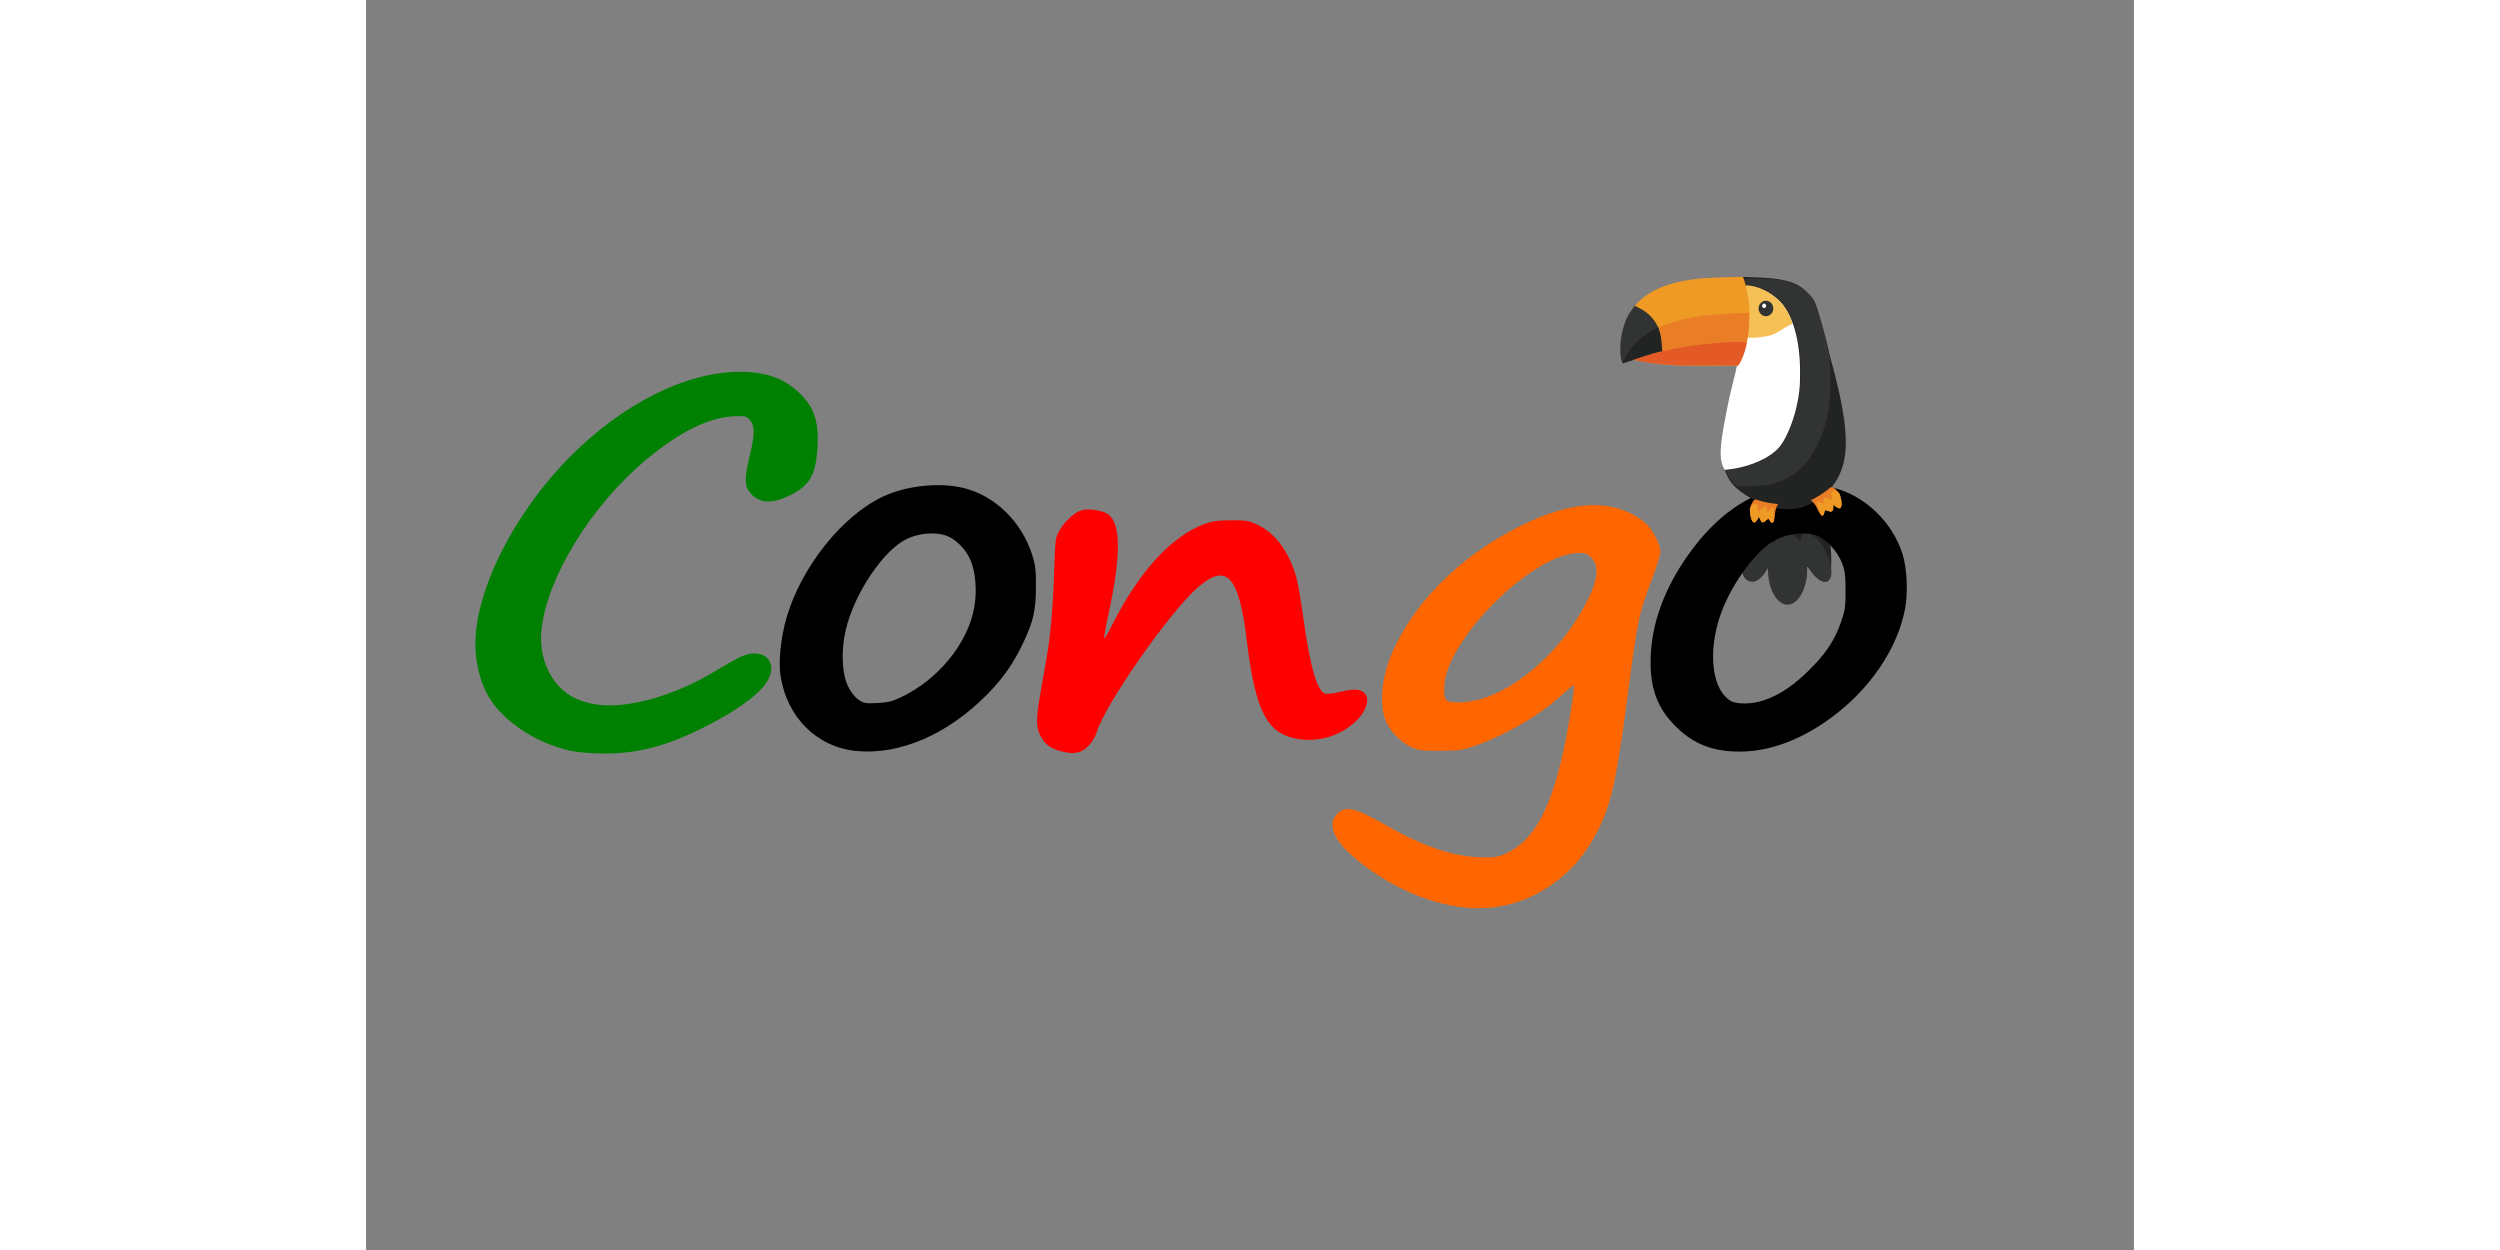 <?xml version="1.0" encoding="UTF-8" standalone="no"?>
<svg
   xmlns:dc="http://purl.org/dc/elements/1.1/"
   xmlns:cc="http://creativecommons.org/ns#"
   xmlns:rdf="http://www.w3.org/1999/02/22-rdf-syntax-ns#"
   xmlns:svg="http://www.w3.org/2000/svg"
   xmlns="http://www.w3.org/2000/svg"
   xmlns:sodipodi="http://sodipodi.sourceforge.net/DTD/sodipodi-0.dtd"
   xmlns:inkscape="http://www.inkscape.org/namespaces/inkscape"
   width="4in"
   height="2in"
   viewBox="0 0 297 210"
   version="1.1"
   id="svg8"
   inkscape:version="1.0.1 (3bc2e813f5, 2020-09-07)"
   sodipodi:docname="logo.svg">
  <rect x="0" y="0" width="297" height="210" fill="#808080" stroke="none"/>
  <defs
     id="defs2" />
  <sodipodi:namedview
     id="base"
     pagecolor="#ffffff"
     bordercolor="#666666"
     borderopacity="1.0"
     inkscape:pageopacity="0"
     inkscape:pageshadow="2"
     inkscape:zoom="0.98994949"
     inkscape:cx="633.57485"
     inkscape:cy="353.29122"
     inkscape:document-units="in"
     inkscape:current-layer="layer4"
     inkscape:document-rotation="0"
     showgrid="false"
     units="in"
     inkscape:pagecheckerboard="false"
     showguides="true"
     inkscape:guide-bbox="true"
     inkscape:window-width="1920"
     inkscape:window-height="1017"
     inkscape:window-x="1912"
     inkscape:window-y="-8"
     inkscape:window-maximized="1">
    <inkscape:grid
       type="xygrid"
       id="grid10" />
  </sodipodi:namedview>
  <g
     inkscape:groupmode="layer"
     id="layer4"
     inkscape:label="Layer 2">
    <path
       style="fill:#222323;fill-opacity:1;stroke-width:0.16"
       d="m 238.08,101.404 c -0.514,-0.223 -1.134,-1.013 -1.55,-1.974 -0.383,-0.883 -0.883,-3.047 -0.883,-3.819 0,-0.659 -0.177,-0.627 -0.73,0.129 -0.583,0.797 -1.657,1.642 -2.302,1.811 -0.617,0.162 -1.301,-0.615 -1.449,-1.648 -0.284,-1.978 0.224,-6.254 1.314,-11.065 l 0.427,-1.885 2.116,-0.053 c 1.164,-0.029 3.753,-0.003 5.754,0.059 l 3.639,0.112 0.564,2.415 c 0.748,3.207 1.183,6.393 1.183,8.678 8.4e-4,2.091 -0.204,3.052 -0.726,3.409 -0.315,0.215 -0.416,0.211 -0.923,-0.041 -0.313,-0.155 -0.971,-0.751 -1.461,-1.324 -0.49,-0.573 -0.94,-1.042 -1,-1.042 -0.059,-4.2e-5 -0.07,0.246 -0.023,0.547 0.286,1.843 -1.229,4.967 -2.729,5.625 -0.569,0.25 -0.771,0.26 -1.221,0.065 z"
       id="path403" />
    <ellipse
       style="fill:#323333;fill-opacity:1;stroke-width:0.061"
       id="path405"
       cx="250.565"
       cy="28.292"
       rx="2.371"
       ry="4.571"
       transform="matrix(0.965,0.264,-0.282,0.96,0,0)" />
    <ellipse
       style="fill:#323333;fill-opacity:1;stroke-width:0.059"
       id="path422"
       cx="238.807"
       cy="95.609"
       rx="3.296"
       ry="5.964" />
    <ellipse
       style="fill:#323333;fill-opacity:1;stroke-width:0.054"
       id="path405-9"
       cx="184.83"
       cy="164.921"
       rx="1.946"
       ry="4.454"
       transform="matrix(0.952,-0.307,0.41,0.912,0,0)" />
  </g>
  <g
     inkscape:label="Layer 1"
     inkscape:groupmode="layer"
     id="layer1">
    <path
       style="fill:#000000;stroke-width:0.267"
       d="m 82.358,126.166 c -6.591,-0.636 -11.644,-5.638 -12.724,-12.596 -0.376,-2.422 0.035,-6.46 0.996,-9.773 2.469,-8.52 9.35,-17.163 16.224,-20.38 3.877,-1.814 9.321,-2.411 13.387,-1.468 5.352,1.241 9.94,5.703 11.697,11.374 0.518,1.671 0.617,2.561 0.599,5.345 -0.026,3.939 -0.429,5.703 -2.119,9.288 -1.625,3.447 -3.361,5.942 -6.011,8.64 -6.654,6.776 -14.719,10.276 -22.05,9.569 z m 7.467,-9.009 c 6.27,-2.934 11.295,-9.095 12.356,-15.148 0.489,-2.791 0.22,-5.972 -0.678,-8 -0.811,-1.834 -2.524,-3.522 -4.107,-4.048 -1.884,-0.626 -4.592,-0.382 -6.592,0.593 -3.919,1.911 -8.755,9.12 -10.204,15.213 -0.83,3.489 -0.675,7.393 0.378,9.544 0.472,0.965 1.122,1.798 1.735,2.224 0.893,0.621 1.171,0.673 3.13,0.58 1.724,-0.082 2.513,-0.272 3.981,-0.958 z"
       id="path18" />
    <path
       style="fill:#008000;stroke-width:0.267"
       d="m 34.517,126.166 c -6.303,-1.344 -12.139,-5.393 -14.401,-9.99 -1.07,-2.174 -1.744,-5.194 -1.758,-7.875 -0.046,-9.036 6.466,-22.019 15.759,-31.418 8.98,-9.083 19.611,-14.418 28.73,-14.418 4.279,0 7.335,1.081 9.891,3.499 2.641,2.498 3.436,5.04 3.057,9.776 -0.334,4.178 -1.322,5.814 -4.475,7.412 -3.063,1.552 -5.204,1.461 -6.738,-0.286 -1.022,-1.164 -1.05,-2.491 -0.13,-6.286 0.859,-3.545 0.871,-5.03 0.05,-5.985 -0.559,-0.65 -0.782,-0.715 -2.308,-0.681 -4.385,0.099 -9.389,2.513 -15.114,7.29 -9.319,7.777 -16.722,19.842 -17.626,28.728 -0.366,3.595 0.825,7.241 3.112,9.529 1.586,1.586 3.464,2.474 6.095,2.882 5.154,0.799 13.042,-1.399 19.912,-5.548 1.47,-0.888 3.3,-1.932 4.067,-2.319 3.961,-2.002 6.902,0.597 4.665,4.124 -1.419,2.238 -5.476,5.11 -11.138,7.884 -6.053,2.967 -10.723,4.139 -16.345,4.103 -1.942,-0.012 -4.245,-0.195 -5.303,-0.421 z"
       id="path20" />
    <path
       style="fill:#ff0000;stroke-width:0.267"
       d="m 116.613,126.166 c -1.713,-0.46 -2.591,-1.139 -3.319,-2.562 -0.748,-1.464 -0.762,-2.76 -0.073,-6.717 0.291,-1.668 0.762,-4.37 1.048,-6.004 0.738,-4.22 1.113,-8.437 1.327,-14.925 0.181,-5.469 0.209,-5.683 0.898,-6.86 0.911,-1.555 2.587,-3.069 3.754,-3.391 1.143,-0.316 3.39,0.021 4.354,0.653 2.243,1.47 2.268,6.93 0.079,17.029 -0.441,2.035 -0.741,3.762 -0.666,3.836 0.075,0.075 0.641,-0.869 1.258,-2.097 4.57,-9.093 10.01,-15.05 15.634,-17.122 1.242,-0.457 2.194,-0.587 4.392,-0.598 2.543,-0.013 2.962,0.058 4.469,0.754 3.055,1.411 5.459,4.753 6.604,9.18 0.236,0.914 0.733,3.861 1.103,6.548 1.128,8.19 2.329,12.31 3.687,12.65 0.342,0.086 1.35,-0.032 2.24,-0.263 0.89,-0.231 2.103,-0.419 2.696,-0.419 2.8,0 2.779,2.966 -0.039,5.512 -2.581,2.333 -6.106,3.351 -9.574,2.766 -5.125,-0.864 -7.075,-4.632 -8.513,-16.448 -1.335,-10.965 -3.344,-13.19 -8.182,-9.057 -4.658,3.98 -15.76,19.875 -17.071,24.442 -0.331,1.153 -1.484,2.616 -2.406,3.054 -1.05,0.498 -1.951,0.508 -3.701,0.037 z"
       id="path22" />
    <path
       style="fill:#ff6600;stroke-width:0.267"
       d="m 184.588,152.464 c -6.417,-0.634 -13.682,-4.002 -19.088,-8.85 -3.122,-2.799 -3.954,-5.29 -2.314,-6.929 1.428,-1.428 2.954,-1.02 8.974,2.399 5.617,3.189 10.921,4.912 15.234,4.949 2.357,0.02 2.85,-0.06 4.175,-0.681 4.558,-2.137 7.373,-7.187 9.591,-17.203 0.851,-3.844 1.961,-10.822 1.754,-11.028 -0.073,-0.073 -1.006,0.677 -2.073,1.665 -3.65,3.379 -9.512,6.788 -14.783,8.596 -1.886,0.647 -2.548,0.735 -5.613,0.75 -3.109,0.015 -3.623,-0.05 -4.883,-0.62 -1.862,-0.841 -3.822,-2.987 -4.419,-4.838 -1.048,-3.245 -0.303,-8.081 1.93,-12.522 4.035,-8.025 11.238,-14.901 20.602,-19.667 9.037,-4.599 16.17,-4.806 21.254,-0.615 1.104,0.91 2.532,3.629 2.533,4.822 1.1e-4,0.415 -0.592,2.339 -1.316,4.276 -2.444,6.539 -2.394,6.298 -4.419,21.45 -1.559,11.665 -2.387,15.683 -4.01,19.441 -1.822,4.22 -4.232,7.454 -7.407,9.937 -4.703,3.679 -9.95,5.237 -15.722,4.667 z m 2.188,-34.881 c 6.819,-1.767 14.294,-8.533 18.38,-16.636 1.926,-3.82 2.072,-6.081 0.479,-7.422 -0.77,-0.648 -1.006,-0.704 -2.471,-0.586 -7.737,0.621 -21.577,14.55 -22.007,22.149 -0.147,2.588 0.103,2.908 2.266,2.908 0.966,0 2.475,-0.186 3.353,-0.414 z"
       id="path24" />
    <path
       style="fill:#008000;stroke-width:1.01"
       d=""
       id="path26"
       transform="scale(0.265)" />
    <path
       style="fill:#000000;stroke-width:0.267"
       d="m 228.627,126.166 c -3.405,-0.349 -6.156,-1.665 -8.61,-4.12 -3.002,-3.002 -4.247,-6.231 -4.218,-10.943 0.037,-6.035 2.187,-12.076 6.417,-18.028 4.48,-6.304 9.921,-10.17 15.817,-11.236 2.455,-0.444 6.601,-0.376 8.609,0.142 5.217,1.346 9.793,5.765 11.476,11.082 0.766,2.42 0.952,6.478 0.423,9.26 -1.26,6.638 -5.873,13.442 -12.345,18.21 -5.852,4.312 -11.813,6.223 -17.569,5.634 z m 6.192,-8.509 c 2.871,-0.967 5.468,-2.79 8.449,-5.929 2.294,-2.416 3.585,-4.487 4.557,-7.308 0.637,-1.851 0.735,-2.546 0.732,-5.209 -0.003,-2.563 -0.105,-3.336 -0.617,-4.652 -0.824,-2.119 -2.9,-4.267 -4.553,-4.709 -1.757,-0.471 -4.466,-0.172 -6.298,0.695 -2.686,1.271 -5.992,5.183 -8.338,9.869 -3.428,6.846 -3.242,14.881 0.398,17.282 1.011,0.667 3.63,0.649 5.669,-0.037 z"
       id="path28" />
    <g
       id="layer2"
       inkscape:label="Layer 2"
       transform="translate(-141.151,-77.455)">
      <g
         id="g434-5"
         transform="matrix(-1.131,0,0,1,800.655,165.335)" />
    </g>
    <path
       style="fill:#222323;fill-opacity:1;stroke-width:0.16"
       d="m 236.288,85.253 c -0.691,-0.181 -2.111,-0.77 -3.156,-1.311 -2.974,-1.538 -4.333,-3.026 -5.014,-5.488 -0.46,-1.664 -0.244,-4.777 0.638,-9.184 0.397,-1.984 0.894,-4.524 1.104,-5.645 0.26,-1.382 0.482,-2.148 0.69,-2.38 0.367,-0.408 0.734,-1.285 1.111,-2.654 0.931,-3.38 0.79,-9.457 -0.27,-11.598 l -0.238,-0.481 2.724,0.102 c 6.953,0.259 9.061,1.778 10.544,7.592 0.296,1.162 0.999,3.772 1.561,5.801 2.478,8.945 3.127,14.141 2.224,17.813 -0.84,3.415 -3.226,6.044 -6.618,7.292 -1.357,0.499 -3.695,0.561 -5.301,0.142 z"
       id="path355" />
    <path
       style="fill:#323333;fill-opacity:1;stroke-width:0.16"
       d="m 230.025,81.513 c -0.325,-0.186 -1.589,-2.124 -1.589,-2.437 0,-0.063 0.686,-0.204 1.525,-0.315 4.695,-0.617 7.83,-3.018 9.445,-7.23 1.215,-3.17 1.657,-5.635 1.644,-9.169 -0.022,-6.03 -1.775,-10.889 -4.615,-12.792 -0.974,-0.653 -2.514,-1.254 -3.598,-1.404 -0.67,-0.093 -0.842,-0.188 -1.032,-0.573 -0.425,-0.859 -0.448,-0.852 2.636,-0.763 3.154,0.092 4.027,0.266 5.847,1.167 1.581,0.783 2.635,1.714 3.119,2.756 0.537,1.157 2.13,6.903 2.4,8.658 0.303,1.964 0.291,6.556 -0.022,8.74 -0.484,3.378 -1.48,6.149 -3.08,8.566 -1.471,2.222 -3.492,3.713 -6.109,4.504 -1.477,0.447 -5.95,0.644 -6.569,0.29 z"
       id="path359" />
    <path
       style="fill:#ffffff;fill-opacity:1;stroke-width:0.115"
       d="m 228.006,78.458 c -0.936,-1.796 -0.189,-5.519 0.618,-9.682 0.563,-2.907 1.296,-5.496 1.486,-6.493 0.108,-0.567 0.074,-0.507 0.438,-1.192 0.555,-1.045 1.121,-2.907 1.36,-4.454 0.275,-1.779 0.349,-5.743 0.029,-7.241 -0.124,-0.58 -0.17,-1.361 -0.15,-1.385 0.072,-0.084 2.441,0.515 3.077,0.767 0.911,0.362 2.205,1.3 2.882,2.089 2.061,2.401 3.164,6.446 3.172,11.632 0.004,2.566 -0.143,3.931 -0.659,6.097 -0.563,2.365 -1.578,4.803 -2.58,6.194 -1.426,1.982 -4.982,3.639 -8.738,4.072 l -0.683,0.079 z"
       id="path363"
       sodipodi:nodetypes="ssssssssssssscs" />
    <path
       style="fill:#f5c055;fill-opacity:1;stroke-width:0.113"
       d="m 232.102,56.69 c -0.181,-0.049 -0.198,-0.132 -0.138,-0.653 0.038,-0.329 0.099,-1.667 0.135,-2.974 0.063,-2.27 -0.038,-3.633 -0.358,-4.84 -0.063,-0.236 -0.031,-0.261 0.339,-0.261 0.629,0 1.636,0.219 2.667,0.717 2.03,0.979 3.742,2.554 4.598,4.863 l 0.312,0.843 -0.593,0.274 c -0.757,0.35 -2.004,1.316 -2.833,1.591 -1.143,0.379 -3.447,0.625 -4.13,0.442 z"
       id="path367"
       sodipodi:nodetypes="ssssssscsss" />
    <ellipse
       style="fill:#323333;fill-opacity:1;stroke-width:0.056"
       id="path369"
       cx="235.178"
       cy="51.824"
       rx="1.236"
       ry="1.301" />
    <ellipse
       style="fill:#ffffff;fill-opacity:1;stroke-width:0.056"
       id="path371"
       cx="234.873"
       cy="51.381"
       rx="0.333"
       ry="0.377" />
    <path
       style="fill:#ee9a24;fill-opacity:1;stroke-width:0.08"
       d="m 220.038,61.39 c -2.423,-0.159 -4.491,-0.412 -6.362,-0.78 l -1.026,-0.202 -0.791,0.278 -0.791,0.278 -0.048,-0.217 c -0.111,-0.507 -0.145,-3.201 -0.05,-3.995 0.697,-5.811 4.837,-9.051 12.661,-9.909 1.23,-0.135 3.915,-0.267 6.216,-0.306 l 1.491,-0.025 0.262,0.816 c 0.29,0.901 0.586,2.314 0.723,3.447 0.13,1.074 0.108,3.668 -0.042,4.837 -0.309,2.416 -1.005,4.753 -1.674,5.615 l -0.159,0.205 -4.696,0.013 c -2.583,0.007 -5.155,-0.018 -5.716,-0.055 z"
       id="path375" />
    <path
       style="fill:#323333;fill-opacity:1;stroke-width:0.161"
       d="m 210.751,59.702 c -0.184,-2.372 0.273,-4.692 1.186,-6.546 0.293,-0.596 0.772,-1.211 0.919,-1.416 l 0.268,-0.372 0.776,0.39 c 2.375,1.193 3.704,3.337 3.834,6.183 l 0.045,0.991 -1.319,0.389 c -0.725,0.214 -2.203,0.687 -3.283,1.052 -1.08,0.365 -1.999,0.663 -2.042,0.663 -0.043,0 -0.324,-0.555 -0.384,-1.333 z"
       id="path381"
       sodipodi:nodetypes="ssscsscssss" />
    <path
       style="fill:#e35a26;fill-opacity:1;stroke-width:0.113"
       d="m 222.062,61.411 c -2.938,-2.8e-5 -5.944,-0.328 -7.824,-0.703 l -1.387,-0.277 0.943,-0.301 c 4.355,-1.387 8.78,-2.408 12.153,-2.713 1.514,-0.137 5.794,-0.066 5.941,0.088 0.266,0.278 -0.89,3.544 -1.396,3.88 -0.192,0.128 -1.099,-0.029 -3.935,0.011 -1.984,0.029 -3.618,0.014 -4.106,0.014 z"
       id="path385"
       sodipodi:nodetypes="sscsssssss" />
    <path
       style="fill:#222323;fill-opacity:1;stroke-width:0.08"
       d="m 211.409,60.325 c 1.043,-2.109 2.748,-3.784 5.122,-5.033 l 0.567,-0.298 0.161,0.391 c 0.243,0.592 0.381,1.313 0.464,2.422 0.041,0.552 0.075,1.049 0.076,1.105 0.001,0.056 -0.061,0.103 -0.137,0.103 -0.325,0 -2.404,0.611 -4.331,1.272 -1.142,0.392 -2.126,0.733 -2.188,0.758 -0.064,0.026 0.049,-0.281 0.266,-0.719 z"
       id="path395" />
    <path
       style="fill:#e97e27;fill-opacity:1;stroke-width:0.162"
       d="m 217.658,57.65 c -0.053,-0.765 -0.205,-1.656 -0.338,-1.981 -0.115,-0.281 -0.192,-0.442 -0.12,-0.577 0.107,-0.199 0.54,-0.342 1.655,-0.731 2.908,-1.015 6.16,-1.532 10.649,-1.692 l 2.878,-0.103 -0.096,2.117 c -0.076,1.675 -0.238,2.357 -0.321,2.794 0,0 -0.958,-0.176 -2.174,-0.069 -3.138,0.276 -6.973,0.408 -11.7,1.553 -0.316,0.077 -0.343,-0.003 -0.433,-1.31 z"
       id="path399"
       sodipodi:nodetypes="ssssscsssss" />
    <g
       id="g434"
       transform="matrix(0.391,0,0,0.376,3.088,75.438)">
      <path
         style="fill:#e97e27;fill-opacity:1;stroke-width:0.267"
         d="m 595.461,32.266 c -0.366,-0.436 -0.725,-0.947 -0.797,-1.136 -0.084,-0.221 -0.434,0.014 -0.98,0.658 -1.142,1.347 -1.72,1.297 -2.489,-0.215 l -0.619,-1.218 -0.656,0.995 c -0.361,0.548 -0.874,1.126 -1.14,1.284 -1.043,0.622 -2.057,-1.917 -2.052,-5.136 0.003,-1.639 0.833,-3.819 1.772,-4.652 0.486,-0.431 0.607,-0.422 2.243,0.17 1.663,0.602 6.077,1.489 7.411,1.489 0.354,0 0.597,0.09 0.54,0.2 -0.8,1.554 -1.107,2.706 -1.264,4.744 -0.178,2.301 -0.565,3.608 -1.068,3.608 -0.129,0 -0.534,-0.356 -0.9,-0.792 z"
         id="path426" />
      <path
         style="fill:#ee9a24;fill-opacity:1;stroke-width:0.267"
         d="m 588.002,32.506 c -0.563,-0.328 -1.174,-2.916 -1.225,-4.197 -0.022,-0.554 -0.295,-1.45 0.083,-2.206 1.273,-2.547 3.329,-2.127 3.329,0.698 0,0.719 0.053,1.307 0.119,1.307 0.065,0 0.649,-0.561 1.297,-1.247 1.381,-1.462 1.894,-1.426 2.322,0.164 0.16,0.596 0.391,1.083 0.512,1.083 0.121,0 0.553,-0.479 0.958,-1.064 0.406,-0.585 0.84,-1.001 0.965,-0.924 0.445,0.275 0.647,1.832 0.616,3.965 -0.032,2.155 -0.169,2.835 -0.871,2.837 -0.474,0.002 -0.611,-0.75 -1.091,-1.336 l -0.385,-0.47 -0.951,0.768 c -1.123,0.907 -1.878,1.591 -2.624,-0.476 l -0.597,-1.653 -0.071,0.649 c -0.115,1.05 -1.464,2.522 -1.768,2.507 -0.092,-0.004 -0.37,-0.26 -0.617,-0.404 z"
         id="path430"
         sodipodi:nodetypes="ssssssssssssscsscssss" />
    </g>
    <g
       id="g434-0"
       transform="matrix(-0.376,0.152,0.127,0.351,464.74,-15.593)">
      <path
         style="fill:#e97e27;fill-opacity:1;stroke-width:0.267"
         d="m 595.461,32.266 c -0.366,-0.436 -0.725,-0.947 -0.797,-1.136 -0.084,-0.221 -0.434,0.014 -0.98,0.658 -1.142,1.347 -1.72,1.297 -2.489,-0.215 l -0.619,-1.218 -0.656,0.995 c -0.361,0.548 -0.874,1.126 -1.14,1.284 -1.043,0.622 -2.057,-1.917 -2.052,-5.136 0.003,-1.639 0.833,-3.819 1.772,-4.652 0.486,-0.431 0.607,-0.422 2.243,0.17 1.663,0.602 6.077,1.489 7.411,1.489 0.354,0 0.597,0.09 0.54,0.2 -0.8,1.554 -1.107,2.706 -1.264,4.744 -0.178,2.301 -0.565,3.608 -1.068,3.608 -0.129,0 -0.534,-0.356 -0.9,-0.792 z"
         id="path426-4" />
      <path
         style="fill:#ee9a24;fill-opacity:1;stroke-width:0.267"
         d="m 588.002,32.506 c -0.563,-0.328 -1.174,-2.916 -1.225,-4.197 -0.022,-0.554 -0.295,-1.45 0.083,-2.206 1.273,-2.547 3.329,-2.127 3.329,0.698 0,0.719 0.053,1.307 0.119,1.307 0.065,0 0.649,-0.561 1.297,-1.247 1.381,-1.462 1.894,-1.426 2.322,0.164 0.16,0.596 0.391,1.083 0.512,1.083 0.121,0 0.553,-0.479 0.958,-1.064 0.406,-0.585 0.84,-1.001 0.965,-0.924 0.445,0.275 0.647,1.832 0.616,3.965 -0.032,2.155 -0.169,2.835 -0.871,2.837 -0.474,0.002 -0.611,-0.75 -1.091,-1.336 l -0.385,-0.47 -0.951,0.768 c -1.123,0.907 -1.878,1.591 -2.624,-0.476 l -0.597,-1.653 -0.071,0.649 c -0.115,1.05 -1.464,2.522 -1.768,2.507 -0.092,-0.004 -0.37,-0.26 -0.617,-0.404 z"
         id="path430-7"
         sodipodi:nodetypes="ssssssssssssscsscssss" />
    </g>
  </g>
</svg>
